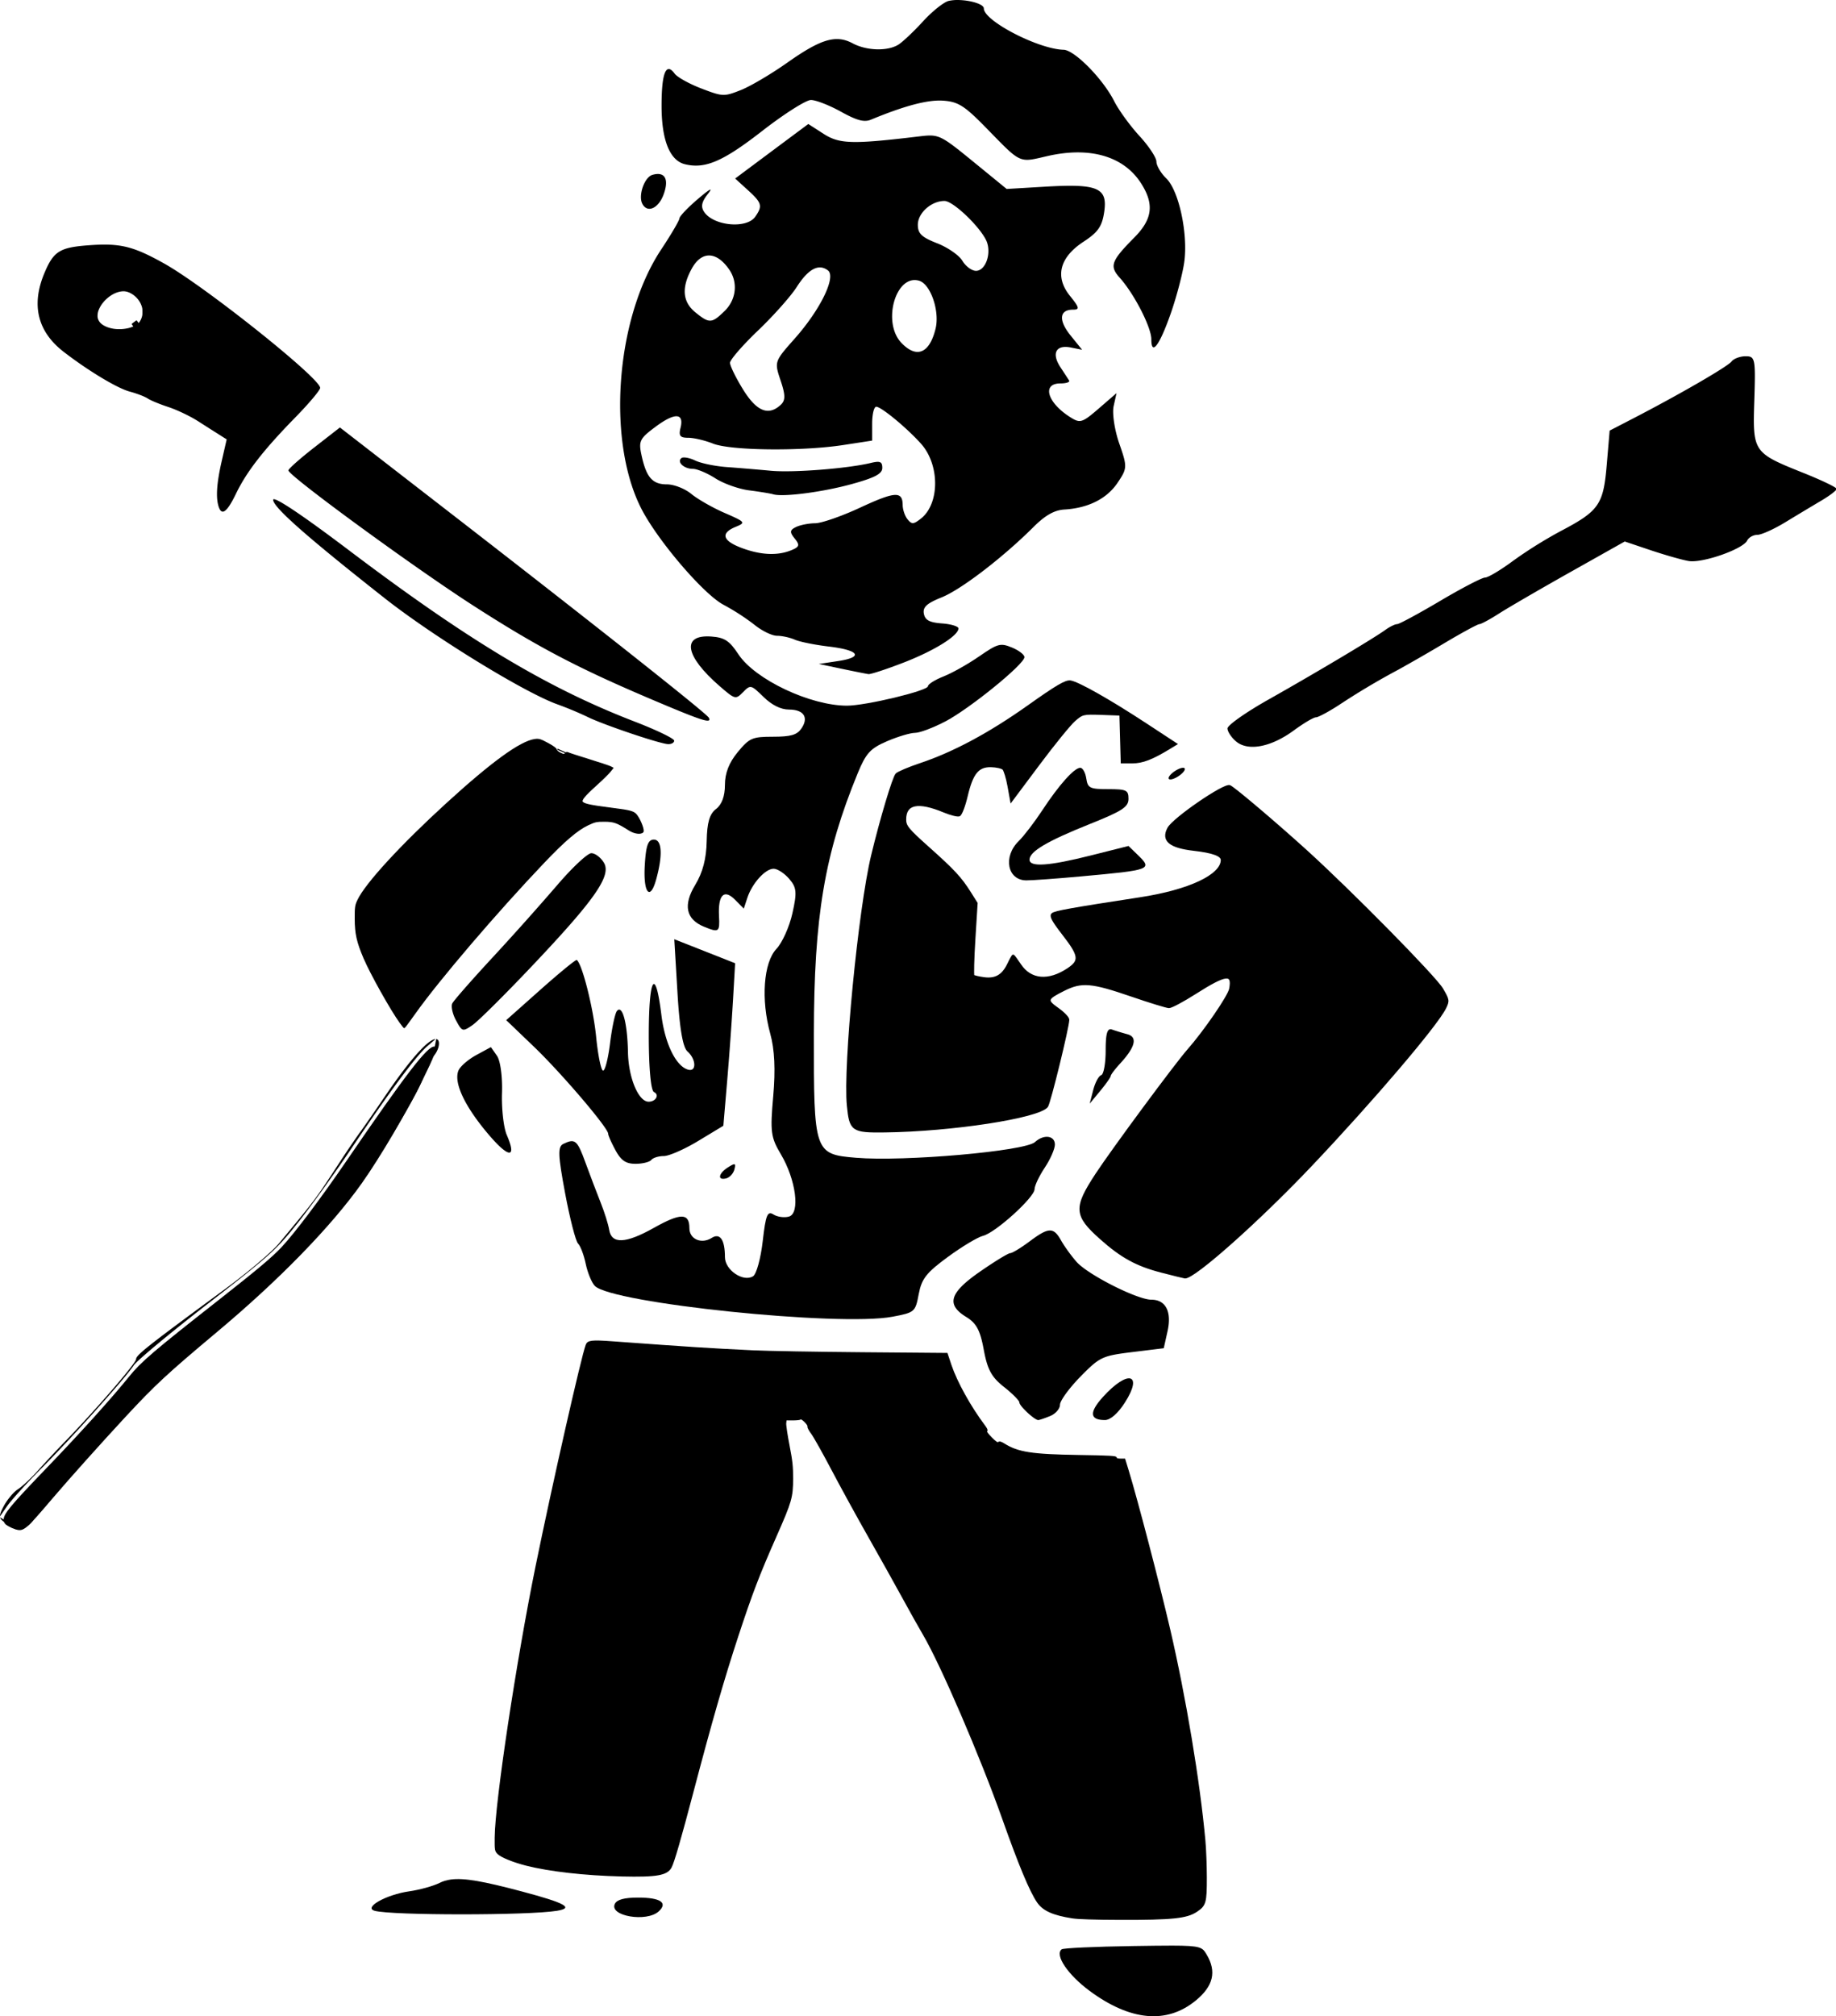 <svg xmlns="http://www.w3.org/2000/svg" xml:space="preserve" width="473.084" height="519.316" viewBox="0 0 125.17 137.402"><path d="M63.224 135.277c1.51.002 1.574.124 1.794.606.53 1.164.352 2.152-.566 3.137-1.51 1.62-3.404 1.396-5.528-.654-1.141-1.103-1.838-2.457-1.459-2.837.085-.085 1.754-.185 3.707-.223.884-.017 1.549-.03 2.052-.029m-27.834-3.273c1.162 0 1.561.35 1.073.938-.634.764-2.607.32-2.287-.514.112-.29.494-.424 1.214-.424m-9.76-1.233c.687-.12 1.702.122 3.683.81 2.285.794 2.75 1.129 1.84 1.324-1.493.32-8.617.32-9.497-.001-.602-.22.601-1.104 1.804-1.328.536-.099 1.24-.354 1.567-.566.18-.118.373-.198.603-.239" style="fill:#000" transform="matrix(1.308 0 0 1 -2.782 -2.687)"/><path d="M61.036 96.628c.245.08.209.64-.27 1.625-.363.747-.762 1.208-1.048 1.208q-1.197.001-.098-1.583c.646-.931 1.171-1.33 1.416-1.25" style="display:inline;fill:#000" transform="matrix(1.308 0 0 1 -2.782 -2.687)"/><path d="M56.837 86.543c.237-.01.398.219.596.68.172.4.537 1.059.81 1.463.595.875 3.162 2.572 3.89 2.572.754 0 1.076.816.848 2.15l-.197 1.158-1.644.264c-1.57.253-1.69.329-2.705 1.68-.583.78-1.06 1.638-1.06 1.91 0 .271-.231.616-.513.767-.281.15-.56.274-.62.274-.195 0-.984-.962-.984-1.2 0-.126-.364-.606-.809-1.064-.642-.663-.857-1.182-1.046-2.526-.187-1.329-.383-1.809-.911-2.232-1.063-.85-.878-1.65.715-3.094.764-.693 1.474-1.26 1.578-1.26.105-.001.555-.359 1.002-.795.501-.49.813-.737 1.05-.747m-16.427-4.51c.047.02.037.133-.005.349-.053.274-.245.548-.427.609-.472.157-.409-.334.097-.754.185-.153.288-.225.335-.204m-12.696-7.988.315.59c.179.334.293 1.432.264 2.54-.028 1.072.083 2.36.249 2.86.547 1.658.088 1.59-1.027-.154-1.194-1.866-1.747-3.436-1.492-4.239.089-.28.505-.754.926-1.053zm-2.885-.548-.43.486c-.585.662-1.971 3.104-3.957 6.973-.83 1.617-2.064 3.858-2.742 4.98-1.145 1.897-1.483 2.296-4.774 5.634-1.948 1.975-3.67 3.849-3.828 4.163-.428.856-3.187 4.88-4.79 6.99-.777 1.021-1.59 2.191-1.808 2.6l-.372.698c-.006-.16.056-.361.194-.695.187-.451.522-.972.745-1.156.222-.185.689-.754 1.036-1.266a71 71 0 0 1 1.419-1.988C7.11 98.779 9.22 95.58 9.22 95.309c0-.277.635-.93 4.645-4.782 1.172-1.125 2.433-2.523 2.802-3.105 1.957-3.09 1.862-2.923 3.112-5.424a65 65 0 0 1 1.094-2.117c.129-.218.729-1.349 1.334-2.513 1.271-2.45 2.237-3.86 2.622-3.87" style="fill:#000" transform="matrix(1.308 0 0 1 -2.782 -2.687)"/><path d="M24.866 73.497c.047.011.085.04.11.104.087.23-.017.695-.232 1.034s-.476 1.033-.58 1.542c-.21 1.028-3.023 6.999-3.984 8.46-2.68 4.073-4.358 6.218-6.991 8.938-2.044 2.112-3.728 4.18-5.13 6.3-1.147 1.737-2.425 3.634-2.839 4.216s-.956 1.445-1.204 1.918c-.494.945-.796 1.042-1.539.499-.209-.153-.316-.265-.345-.417l.345.279c.6.486.953.379 1.444-.44.938-1.567 5.23-7.797 6.26-9.088.594-.745 1.906-2.236 2.917-3.313 3.157-3.37 6.17-7.372 7.8-10.368 1.45-2.663 3.72-8.032 3.902-9.225zm35.22-.649c.182.085.543.229.801.32.544.19.416.871-.373 1.992-.272.386-.494.77-.494.853 0 .084-.246.541-.548 1.018l-.548.866.183-.926c.101-.51.288-.965.416-1.014.128-.048.233-.803.233-1.676 0-1.176.085-1.547.33-1.433m-22.814-6.154 1.586.818 1.585.818-.111 2.534a322 322 0 0 1-.307 5.538l-.195 3.003-1.306 1.032c-.718.568-1.526 1.032-1.795 1.032-.27 0-.564.119-.654.264s-.46.265-.823.265c-.502 0-.75-.218-1.042-.917-.21-.505-.384-1.014-.384-1.131 0-.4-2.445-4.146-3.882-5.947l-1.432-1.795 1.797-2.09c.989-1.149 1.835-2.054 1.88-2.011.281.265.86 3.262 1.009 5.226.096 1.273.26 2.315.364 2.315s.267-.848.364-1.885.257-2.018.357-2.18c.284-.46.546.824.575 2.822.026 1.731.547 3.36 1.076 3.36.378 0 .577-.474.278-.659-.162-.1-.269-1.647-.269-3.87 0-3.981.345-4.712.656-1.39.185 1.976.769 3.528 1.407 3.74.433.145.403-.724-.043-1.24-.248-.285-.414-1.56-.526-4.035zm-4.323-5.863c.198 0 .493.294.656.652.402.881-.47 2.513-3.78 7.08-1.4 1.933-2.783 3.726-3.073 3.985-.512.458-.537.449-.858-.326-.182-.439-.268-.958-.193-1.154s1.015-1.598 2.088-3.114a197 197 0 0 0 3.376-4.94c.784-1.2 1.586-2.183 1.784-2.183m3.259-.926c.424 0 .47 1.052.12 2.712-.314 1.495-.677.932-.596-.926.06-1.376.17-1.786.476-1.786m27.581-4.895c.148 0 .12.176-.065.397-.18.219-.448.397-.594.397-.147 0-.119-.175.065-.397.181-.218.448-.396.594-.396" style="fill:#000" transform="matrix(1.308 0 0 1 -2.782 -2.687)"/><path d="M58.433 55.01c.126 0 .267.328.313.728.076.659.184.728 1.142.728.952 0 1.058.066 1.058.661 0 .556-.323.83-2.024 1.72-2.207 1.154-3.135 1.871-3.135 2.423 0 .526 1.01.436 3.206-.288l1.953-.643.457.577c.815 1.029.759 1.057-2.964 1.5-1.233.148-2.5.267-2.815.267-.99 0-1.232-1.614-.402-2.675.271-.347.822-1.287 1.224-2.087.875-1.742 1.673-2.91 1.987-2.91" style="display:inline;fill:#000" transform="matrix(1.308 0 0 1 -2.782 -2.687)"/><path d="M39.207 46.066c.686.066.94.285 1.406 1.208.87 1.723 3.746 3.503 5.66 3.503.982 0 4.222-1.018 4.222-1.326 0-.136.364-.436.81-.666.445-.23 1.283-.846 1.861-1.37.97-.875 1.104-.923 1.704-.601.359.192.652.487.652.656 0 .478-2.838 3.497-4.11 4.373-.63.433-1.345.786-1.59.786s-.904.258-1.465.573c-.866.487-1.096.816-1.525 2.183-1.73 5.507-2.277 9.756-2.284 17.75-.007 8.105.02 8.213 2.2 8.452 2.503.274 8.81-.45 9.326-1.072.452-.544 1.036-.448 1.036.171 0 .297-.238 1.006-.53 1.577-.29.57-.529 1.229-.529 1.463 0 .556-2.044 2.976-2.686 3.18-.274.087-1.1.735-1.835 1.44-1.12 1.074-1.366 1.485-1.517 2.531-.175 1.218-.209 1.257-1.37 1.543-2.781.686-14.618-.917-15.512-2.1-.163-.218-.377-.893-.474-1.501s-.277-1.23-.4-1.384c-.123-.152-.426-1.693-.674-3.422-.374-2.613-.39-3.183-.096-3.37.617-.39.727-.267 1.16 1.29.234.836.588 2.057.788 2.711.2.655.399 1.487.443 1.85.121.99.859.95 2.328-.129 1.403-1.03 1.854-1.024 1.854.023 0 .748.627 1.105 1.163.66.433-.36.689.125.689 1.307 0 .883.955 1.73 1.47 1.304.172-.144.398-1.219.5-2.39.156-1.791.245-2.079.56-1.817.205.17.57.234.81.142.592-.227.36-2.525-.43-4.258-.518-1.137-.557-1.526-.393-3.938.123-1.812.073-3.189-.154-4.264-.493-2.327-.353-4.85.321-5.782.301-.415.676-1.504.832-2.42.247-1.438.224-1.756-.166-2.352-.249-.38-.614-.69-.812-.69-.436 0-1.124.999-1.373 1.993l-.182.725-.454-.601c-.574-.761-.894-.34-.838 1.1.044 1.108-.003 1.151-.78.735-.943-.505-1.1-1.473-.46-2.85.391-.842.581-1.788.598-2.973.018-1.279.147-1.86.488-2.201.302-.303.463-.873.463-1.64 0-.802.212-1.514.664-2.231.613-.97.758-1.053 1.843-1.053.922 0 1.242-.12 1.473-.55.404-.755.133-1.302-.645-1.302-.42 0-.89-.305-1.322-.858-.656-.838-.68-.845-1.067-.33s-.415.505-1.215-.4c-1.823-2.06-2.014-3.541-.436-3.388" style="display:inline;fill:#000" transform="matrix(1.308 0 0 1 -2.782 -2.687)"/><path d="M16.431 36.712c.313.08 1.698 1.316 3.851 3.444 6.257 6.187 10.369 9.411 14.934 11.711 1.127.568 2.05 1.15 2.05 1.295 0 .144-.149.25-.33.235-.457-.037-3.391-1.336-4.182-1.851a16 16 0 0 0-1.583-.863c-1.73-.816-6.452-4.61-8.995-7.23-4.044-4.163-5.812-6.203-5.812-6.703q0-.056.067-.038m21.499-2.83c.13.031.286.097.436.191.301.188 1.04.388 1.642.444.602.057 1.63.17 2.285.25 1.151.144 4.005-.147 5.226-.532.48-.151.595-.087.595.337 0 .398-.371.66-1.548 1.088-1.52.555-3.62.916-4.14.712-.146-.057-.708-.177-1.25-.268-.541-.09-1.332-.457-1.758-.815s-.957-.651-1.182-.651c-.465 0-.846-.477-.588-.735.047-.047.152-.052.282-.02m-18.087-2.065 5.638 5.71C33.157 45.3 38.967 51.315 39.074 51.6c.159.425-.32.227-2.866-1.184-3.959-2.193-6.063-3.637-9.433-6.475-3.119-2.627-9.617-8.842-9.617-9.198 0-.103.604-.803 1.342-1.556z" style="fill:#000" transform="matrix(1.308 0 0 1 -2.782 -2.687)"/><path d="m44.256 11.137-1.906 1.857-1.907 1.859.66.785c.737.875.782 1.082.387 1.82-.445.831-2.147.632-2.652-.311-.194-.363-.147-.69.175-1.226.302-.501.142-.4-.511.328-.524.582-.957 1.177-.963 1.323s-.433 1.098-.95 2.117c-2.436 4.8-2.868 13.438-.9 17.991.973 2.248 3.179 5.556 4.149 6.221a12 12 0 0 1 1.621 1.373c.385.408.91.74 1.168.74s.674.12.927.265c.252.146 1.045.355 1.76.466 1.604.248 1.843.727.496.992l-1.003.198 1.19.328c.655.18 1.283.344 1.397.363.113.02.931-.331 1.818-.779 1.605-.81 2.87-1.839 2.87-2.333 0-.143-.386-.297-.86-.342-.651-.063-.879-.224-.942-.665-.063-.444.156-.706.926-1.11 1.016-.534 3.18-2.701 4.789-4.796.615-.802 1.086-1.15 1.612-1.191 1.24-.098 2.208-.733 2.767-1.817.512-.995.516-1.086.09-2.685-.243-.912-.375-2.054-.292-2.543l.15-.887-.922 1.044c-.837.948-.966 1.009-1.408.661-1.257-.988-1.604-2.366-.596-2.366.303 0 .508-.09.455-.199s-.257-.518-.454-.909c-.473-.942-.232-1.543.538-1.342l.594.156-.603-.976c-.637-1.032-.587-1.757.123-1.757.364 0 .342-.137-.151-.936-.803-1.299-.55-2.624.71-3.7.752-.643.961-1.037 1.072-2.024.186-1.647-.329-1.934-3.08-1.721l-2.004.155-1.754-1.873c-1.707-1.822-1.782-1.868-2.778-1.713-3.515.55-4.18.528-5.012-.172zm7.097 5.244c.477 0 1.999 1.946 2.225 2.845.213.846-.111 1.918-.58 1.918-.219 0-.537-.307-.709-.683-.17-.375-.763-.913-1.317-1.196-.806-.411-1.006-.661-1.006-1.26 0-.802.703-1.624 1.387-1.624M39.1 20.097c.343.01.704.332 1.037.964.465.883.363 2.052-.245 2.825-.67.852-.794.859-1.522.085-.669-.712-.73-1.677-.191-2.968.257-.614.58-.916.921-.906m5.736.815.072.002q.192.02.373.202c.439.438-.395 2.673-1.731 4.643-1.063 1.567-1.065 1.578-.739 2.852.259 1.008.26 1.362.005 1.669-.64.77-1.254.44-1.959-1.05-.374-.791-.68-1.609-.68-1.817s.656-1.197 1.458-2.199 1.71-2.337 2.018-2.967q.639-1.307 1.183-1.335m4.974.86a.7.7 0 0 1 .222.045c.6.23 1.083 2.07.858 3.272-.315 1.687-.99 2.05-1.784.958-.887-1.22-.445-3.902.495-4.24a.6.6 0 0 1 .209-.035m-2.013 8.633c.26 0 1.584 1.429 2.33 2.513.995 1.448.985 4.127-.019 5.13-.375.376-.455.38-.677.03-.138-.219-.253-.658-.255-.977-.007-.957-.398-.925-2.222.183-.958.582-2.011 1.06-2.341 1.062s-.779.118-.997.257c-.326.207-.338.347-.069.782.279.45.252.57-.181.801-.718.384-1.595.33-2.594-.163-.993-.49-1.1-1.005-.299-1.434.535-.286.507-.33-.575-.945-.625-.355-1.407-.939-1.739-1.297-.332-.359-.902-.651-1.268-.651-.76 0-1.077-.476-1.327-1.987-.16-.967-.095-1.137.74-1.947 1.006-.975 1.49-.94 1.292.091-.102.534-.022.668.402.668.292 0 .871.178 1.288.395.924.482 4.622.535 6.799.098l1.5-.301v-1.154c0-.635.095-1.154.212-1.154m45.317-3.44c.496 0 .52.161.45 3.011-.087 3.527-.067 3.565 2.575 4.948.944.495 1.717.98 1.717 1.08s-.358.458-.796.797c-.438.338-1.283 1.002-1.878 1.475-.594.473-1.252.86-1.461.86s-.448.176-.53.391c-.226.59-2.337 1.553-3.051 1.392-.34-.076-1.228-.407-1.974-.734l-1.355-.596-2.84 2.089c-1.56 1.148-3.229 2.415-3.706 2.815s-.94.728-1.028.728-.888.566-1.777 1.257a91 91 0 0 1-2.45 1.847 37 37 0 0 0-3.067 2.386c-.554.473-1.107.86-1.228.86-.122 0-.643.405-1.159.9-1.184 1.135-2.38 1.432-3.003.743-.246-.271-.447-.67-.447-.886s.958-1.099 2.13-1.963c2.455-1.81 5.483-4.17 6.094-4.748.23-.218.508-.396.617-.396s1.121-.714 2.25-1.588c1.129-.873 2.18-1.587 2.335-1.587.156 0 .806-.506 1.444-1.124a23 23 0 0 1 2.485-2.034c2.006-1.377 2.237-1.807 2.411-4.501l.153-2.355 1.219-.825c2.42-1.637 4.927-3.534 5.134-3.884.117-.197.448-.358.736-.358" style="fill:#000" transform="matrix(1.308 0 0 1 -2.782 -2.687)"/><path d="M7.347 19.36q-.262.01-.563.039c-1.54.144-1.863.404-2.34 1.892-.702 2.18-.362 3.997 1.005 5.376 1.275 1.287 2.784 2.474 3.434 2.704.38.134.805.347.944.473.14.125.618.385 1.064.576s1.136.619 1.533.95c.397.332.9.751 1.12.932l.398.33-.257 1.467c-.27 1.548-.318 2.529-.153 3.147.163.608.437.326.898-.921.55-1.491 1.44-2.988 3.084-5.184.716-.957 1.301-1.866 1.301-2.02 0-.66-6.01-6.925-8.131-8.476-1.412-1.033-2.108-1.328-3.337-1.285m1.194 3.177c.152-.004.29.05.443.168.269.209.465.54.543.915.02.097.022.126.022.32 0 .198-.001.221-.023.325a1.4 1.4 0 0 1-.14.385l-.033.049-.051-.091a.5.5 0 0 0-.059-.09c-.012 0-.255.237-.255.249 0 .006.02.046.044.089s.043.079.041.08a1.4 1.4 0 0 1-.223.101 1.6 1.6 0 0 1-.685.072c-.336-.037-.647-.2-.806-.42a.8.8 0 0 1-.147-.486c0-.18.033-.342.114-.55.199-.505.606-.944.998-1.074a.8.8 0 0 1 .217-.042m27.994-7.978c.325.09.402.58.184 1.368-.269.973-.86 1.31-1.117.636-.217-.564.116-1.8.526-1.958q.243-.093.407-.046" style="display:inline;fill:#000" transform="matrix(1.308 0 0 1 -2.782 -2.687)"/><path d="M52.13 2.69c.606.025 1.276.284 1.276.572 0 .848 2.839 2.771 4.158 2.817.571.02 2.048 1.982 2.638 3.506.236.61.828 1.674 1.314 2.366.487.691.885 1.479.885 1.75s.233.789.518 1.15c.662.842 1.146 3.836.928 5.747-.092.81-.407 2.365-.7 3.456-.585 2.18-1.01 2.92-1.01 1.756 0-.82-.895-3.101-1.648-4.196-.545-.794-.449-1.144.76-2.74.946-1.248 1.046-2.264.362-3.676-.903-1.865-2.672-2.542-4.894-1.874-1.507.454-1.341.553-3.183-1.913-1.13-1.512-1.463-1.79-2.236-1.863-.803-.077-1.996.332-3.78 1.296-.349.189-.73.055-1.56-.546-.604-.438-1.308-.796-1.564-.796s-1.4.95-2.54 2.11c-2.045 2.08-2.97 2.602-4.025 2.267-.799-.253-1.225-1.659-1.22-4.027.003-2.209.236-2.944.68-2.15.137.245.766.702 1.397 1.017 1.112.556 1.174.559 2.046.111.495-.253 1.59-1.098 2.434-1.877 1.757-1.621 2.536-1.92 3.405-1.312.721.505 1.816.547 2.378.091.224-.182.801-.894 1.283-1.583s1.084-1.318 1.34-1.4a1.7 1.7 0 0 1 .558-.06" style="fill:#000" transform="matrix(1.308 0 0 1 -2.782 -2.687)"/><path d="M377.306 794.463c-4.997-.78-7.532-1.919-8.987-4.033-1.904-2.767-4.722-9.523-8.948-21.448-5.681-16.034-15.927-39.812-20.448-47.459-.992-1.676-3.34-5.865-5.22-9.308s-5.816-10.485-8.749-15.65c-2.933-5.164-7.205-12.949-9.493-17.299s-4.651-8.557-5.25-9.35c-.6-.791-1.028-1.602-.952-1.801.17-.444-1.616-2.235-1.925-1.93-.121.12-1.009.219-1.973.219h-1.752l-.086.89c-.048.49.334 3.051.848 5.691.783 4.02.933 5.425.921 8.642-.016 4.689-.35 5.843-4.244 14.654-4.45 10.07-6.245 14.764-9.902 25.893-3.606 10.972-6.722 21.8-11.549 40.121-3.1 11.767-4.838 17.771-5.535 19.12-1.04 2.011-3.671 2.48-12.708 2.268-9.427-.222-18.654-1.265-24.596-2.782-3.36-.857-6.512-2.146-7.297-2.982-.649-.692-.686-.916-.662-4.052.07-9.072 5.524-45.287 10.497-69.7 4.225-20.741 11.751-53.952 12.927-57.045.399-1.048 1.404-1.168 6.596-.79 21.166 1.542 24.422 1.75 36.254 2.324 3.6.175 16.313.398 28.251.496l21.708.179 1 2.988c1.458 4.353 5.005 10.749 8.629 15.557q.895 1.188.574 1.385c-.203.126.23.757 1.182 1.72 1.104 1.118 1.597 1.445 1.856 1.23.251-.209.666-.096 1.441.391 3.55 2.23 7.143 2.786 19.228 2.972 7.897.12 9.604.217 9.604.539 0 .265.354.392 1.093.392h1.093l.894 2.917c2.282 7.444 7.987 29.279 10.688 40.903 4.062 17.48 7.635 38.907 9.04 54.206.202 2.19.37 6.48.374 9.532.01 6.493-.19 7.197-2.477 8.725-2.544 1.7-6.21 2.085-19.567 2.055-6.566-.016-10.898-.148-12.378-.38z" style="display:inline;fill:#000;fill-opacity:1;stroke:#000;stroke-width:.285" transform="translate(-26.869 -79.836)scale(.265)"/><path d="M400.209 628.252c-6.362-1.643-10.257-3.774-15.599-8.532-6.668-5.94-6.795-7.805-1.125-16.443 4.144-6.312 20.413-28.312 23.633-31.957 4.164-4.715 10.419-13.822 10.781-15.698.826-4.28-1.07-4.063-9.086 1.038-3.085 1.963-6.09 3.565-6.68 3.56-.588-.005-4.98-1.353-9.758-2.997-10.102-3.475-12.733-3.698-17.223-1.46-4.63 2.306-4.777 2.745-1.652 4.948 1.476 1.04 2.684 2.295 2.684 2.787 0 1.85-4.823 21.52-5.467 22.296-2.303 2.775-24.483 6.177-41.674 6.393-8.385.105-8.858-.225-9.487-6.619-.997-10.128 2.931-50.552 6.248-64.306 2.264-9.385 5.469-20.091 6.249-20.871.446-.446 3.206-1.612 6.134-2.59 8.568-2.864 17.85-7.84 27.806-14.909 7.233-5.135 9.626-6.54 10.799-6.338 2.066.355 10.154 4.942 19.388 10.996l7.706 5.053-1.827 1.11c-4.318 2.627-6.785 3.57-9.344 3.57h-2.7l-.172-6.146-.17-6.144-4.899-.174c-4.741-.168-4.966-.113-7.034 1.702-1.175 1.032-5.296 6.1-9.157 11.264l-7.022 9.389-.683-3.769c-.376-2.072-.978-4.062-1.337-4.422-.36-.36-1.78-.683-3.156-.719-3.406-.09-4.94 1.782-6.345 7.742-.596 2.53-1.441 4.736-1.878 4.904-.436.167-2.18-.272-3.873-.976-6.74-2.801-10.07-2.113-10.07 2.082 0 1.72.709 2.59 5.845 7.172 6.652 5.933 8.442 7.86 10.838 11.666l1.698 2.698-.57 9.169c-.315 5.043-.426 9.314-.248 9.492.177.178 1.419.47 2.758.65 3 .403 4.88-.696 6.295-3.68.56-1.178 1.104-2.143 1.21-2.143s.889 1.054 1.741 2.342c2.704 4.086 7.388 4.494 12.457 1.086 3.143-2.113 2.96-3.477-1.188-8.828-2.8-3.612-3.454-4.821-2.87-5.306.685-.568 4.865-1.314 22.583-4.032 12.579-1.929 20.983-5.884 20.983-9.875 0-1.248-2.3-2.098-7.194-2.658-6.197-.71-8.206-2.39-6.552-5.48 1.309-2.447 14.329-11.39 15.748-10.818 1.051.423 11.721 9.46 19.537 16.545 11.596 10.513 33.286 32.528 35.092 35.618 1.618 2.77 1.652 2.983.77 4.796-2.138 4.396-18.669 23.79-34.539 40.524-13.447 14.178-30.075 28.965-32.373 28.787-.21-.016-2.924-.686-6.031-1.489z" style="fill:#000;fill-opacity:1;stroke:#000;stroke-width:.599" transform="translate(-26.869 -79.836)scale(.265)"/><path d="M105.3 694.408c-.377-.114-1.143-.465-1.704-.78-.816-.458-1.04-.744-1.12-1.43-.167-1.434 1.6-3.567 11.346-13.69 8.353-8.677 16.43-17.634 20.941-23.222 2.999-3.714 6.25-6.489 23.061-19.68 9.858-7.735 13.687-10.954 16.1-13.533 3.436-3.675 10.034-12.435 16.672-22.135 15.372-22.463 20.99-29.763 22.625-29.397.603.135-.277 2.438-3.162 8.277-4.159 8.417-10.983 20.015-15.669 26.632-7.888 11.14-21.209 24.823-37.206 38.22-12.95 10.847-15.997 13.675-23.779 22.07-6.06 6.54-14.337 15.783-18.443 20.598-7.227 8.475-7.517 8.717-9.662 8.07z" style="display:inline;fill:#000;fill-opacity:1;stroke:#000;stroke-width:.256" transform="translate(-26.869 -79.836)scale(.265)"/><path d="M204.364 564.288c-2.37-3.265-7.6-12.595-9.315-16.614-1.778-4.166-2.25-6.271-2.263-10.082-.01-3.075.048-3.487.688-4.84 2.011-4.252 11.084-14.12 22.879-24.886 11.6-10.588 18.946-15.916 22.644-16.423 1.04-.143 1.434-.023 3.356 1.014 1.295.699 2.177 1.346 2.178 1.596 0 .232.448.635.996.896.875.417 1.031.426 1.288.075.184-.252.438-.32.685-.182.215.12 2.63.909 5.366 1.753s5.25 1.678 5.588 1.853l.614.317-.737.93c-.405.51-1.93 2.006-3.39 3.324-3.343 3.02-4.193 4.08-3.664 4.574.55.513 2.24.862 7.235 1.494 5.301.67 5.997.87 6.762 1.945.973 1.366 1.852 3.773 1.523 4.17-.512.616-2.18.397-3.538-.465-3.135-1.988-3.926-2.27-6.36-2.278-2.077-.006-2.471.082-4.312.962-2.712 1.295-5.997 4.101-11.224 9.588-12.187 12.79-27.135 30.274-33.214 38.847-1.442 2.034-2.677 3.697-2.744 3.697s-.536-.57-1.041-1.265zm40.451-70.355 2.012.897" style="fill:#000;fill-opacity:1;stroke:#000;stroke-width:.269" transform="translate(-26.869 -79.836)scale(.265)"/></svg>